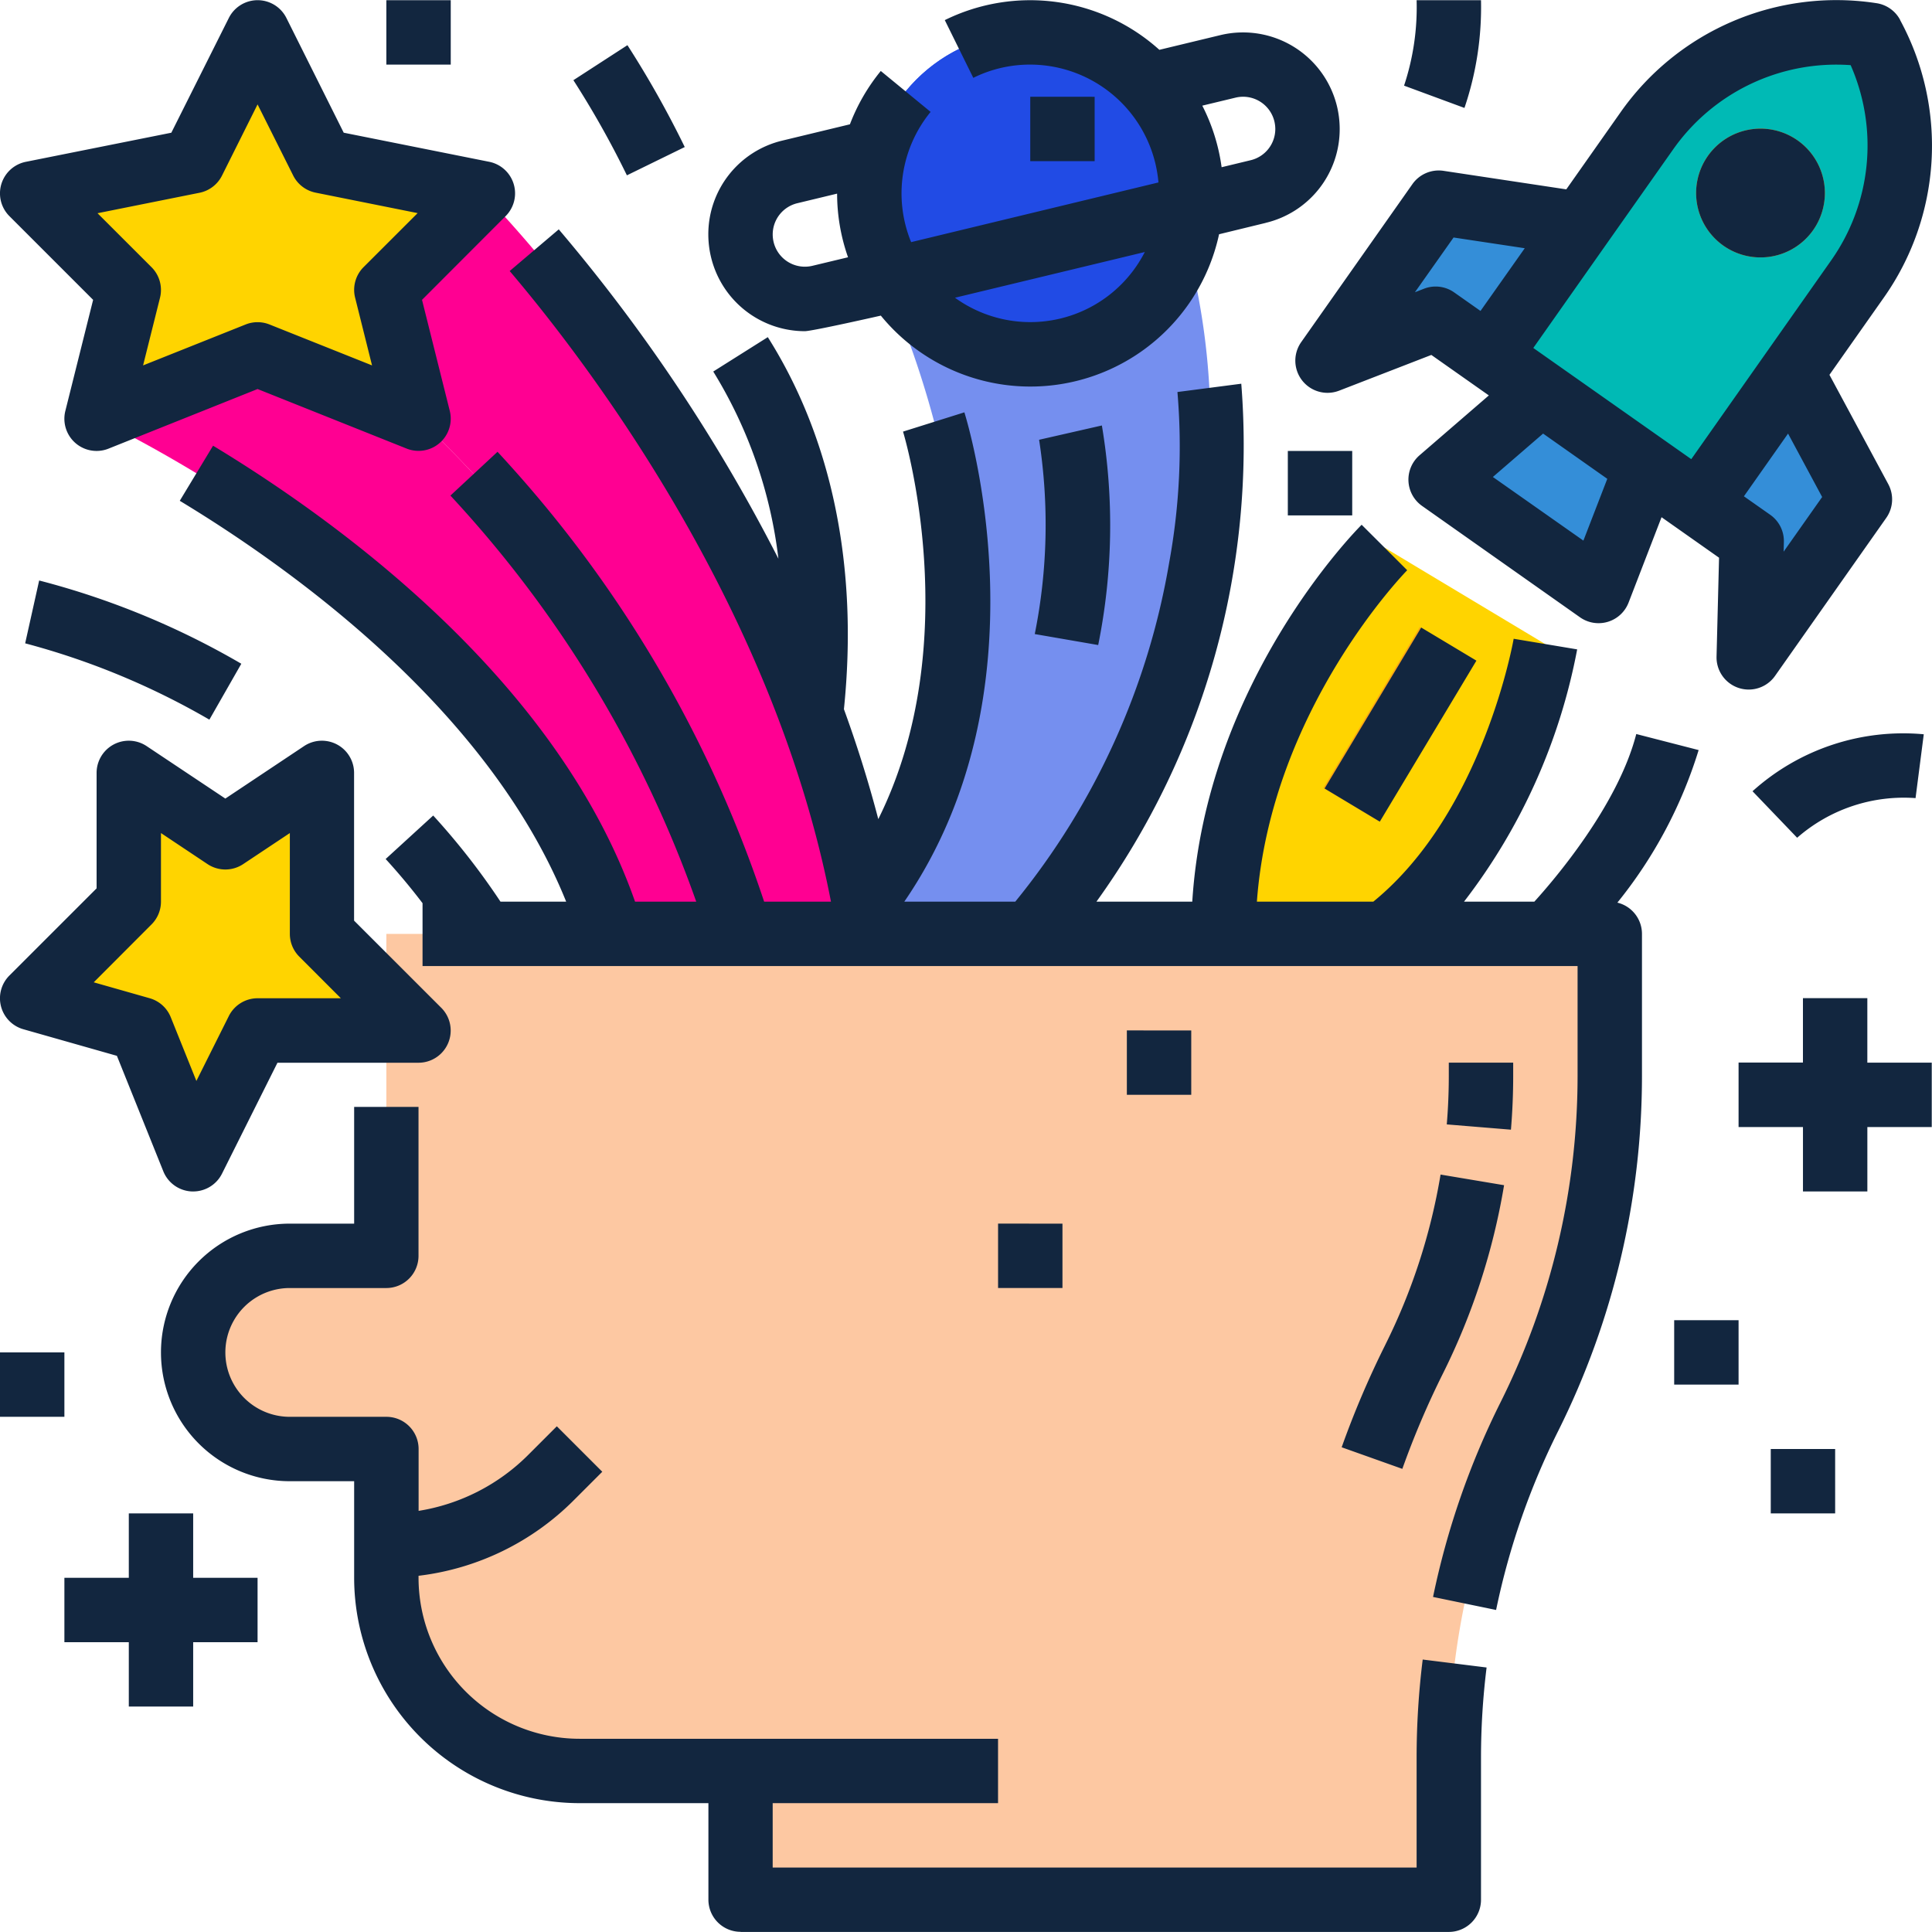 <svg xmlns="http://www.w3.org/2000/svg" xmlns:xlink="http://www.w3.org/1999/xlink" width="85" height="85" viewBox="0 0 85 85">
  <defs>
    <clipPath id="clip-path">
      <rect id="Rectángulo_23156" data-name="Rectángulo 23156" width="85" height="85" transform="translate(1230 2768)" fill="#fff" stroke="#707070" stroke-width="1"/>
    </clipPath>
  </defs>
  <g id="Enmascarar_grupo_102" data-name="Enmascarar grupo 102" transform="translate(-1230 -2768)" clip-path="url(#clip-path)">
    <g id="Filled_outline" data-name="Filled outline" transform="translate(1227.167 2765.176)">
      <path id="Trazado_181464" data-name="Trazado 181464" d="M56.039,19.89A33.274,33.274,0,0,1,48.16,43.911h-8.5c3.71-3.932,5.282-9.269,5.283-14.591a34.867,34.867,0,0,0-1.006-7.925,41.948,41.948,0,0,0-2.683-7.288L54.593,12.1a30.738,30.738,0,0,1,1.446,7.791Z" fill="#214be5" opacity="0.62"/>
      <path id="Trazado_181465" data-name="Trazado 181465" d="M19.831,43.911V58.075H15.581a4.249,4.249,0,0,0,0,8.5h4.249V72.24a8.5,8.5,0,0,0,8.5,8.5h7.082V86.4H66.574V80.158a33.542,33.542,0,0,1,3.541-15,33.541,33.541,0,0,0,3.541-15V43.911Z" fill="#fdc8a2"/>
      <path id="Trazado_181466" data-name="Trazado 181466" d="M11.332,9.915l2.833-5.666L17,9.915l7.082,1.416-4.249,4.249,1.416,5.666-7.082-2.833L7.082,21.247,8.5,15.581,4.249,11.332Z" fill="#ffd400"/>
      <path id="Trazado_181467" data-name="Trazado 181467" d="M35.412,43.911A52.225,52.225,0,0,0,21.247,21.247l-7.082-2.833L7.082,21.247s18.414,8.5,22.664,22.664Z" fill="#ff0092"/>
      <path id="Trazado_181468" data-name="Trazado 181468" d="M41.078,43.911c-2.833-18.414-17-32.579-17-32.579l-4.249,4.249,1.416,5.666A52.225,52.225,0,0,1,35.412,43.911Z" fill="#ff0092"/>
      <path id="Trazado_181469" data-name="Trazado 181469" d="M77.584,25l-9.266-6.523L75.27,8.6a10.25,10.25,0,0,1,9.91-4.235,10.25,10.25,0,0,1-.644,10.758Z" fill="#00bab5"/>
      <path id="Trazado_181470" data-name="Trazado 181470" d="M81.919,9a2.833,2.833,0,1,0,.686,3.947A2.836,2.836,0,0,0,81.919,9Z" fill="#ffb431"/>
      <g id="Grupo_80770" data-name="Grupo 80770">
        <path id="Trazado_181471" data-name="Trazado 181471" d="M72.394,12.686l-6.264-.945-4.892,6.95L66,16.847l2.317,1.631Z" fill="#348ed8"/>
        <path id="Trazado_181472" data-name="Trazado 181472" d="M81.66,19.209l3,5.578-4.892,6.95.129-5.106L77.584,25Z" fill="#348ed8"/>
        <path id="Trazado_181473" data-name="Trazado 181473" d="M73.164,28.818l-6.95-4.892,4.42-3.818,4.633,3.261Z" fill="#348ed8"/>
      </g>
      <path id="Trazado_181474" data-name="Trazado 181474" d="M63.741,26.913s-7.082,7.082-7.082,17h7.082c5.666-4.249,7.082-12.748,7.082-12.748Z" fill="#ffd400"/>
      <path id="Trazado_181475" data-name="Trazado 181475" d="M60.279,33.265h8.254V36.1H60.279Z" transform="matrix(0.514, -0.858, 0.858, 0.514, 1.532, 72.114)" fill="#f9a614"/>
      <circle id="Elipse_4703" data-name="Elipse 4703" cx="7.082" cy="7.082" r="7.082" transform="translate(41.078 4.249)" fill="#214be5"/>
      <path id="Trazado_181476" data-name="Trazado 181476" d="M41.222,12.758A7.084,7.084,0,0,1,54.939,9.272" fill="#214be5"/>
      <path id="Trazado_181477" data-name="Trazado 181477" d="M8.5,42.494V36.828l4.249,2.833L17,36.828v7.082l4.249,4.249H14.165l-2.833,5.666L9.03,48.1,4.249,46.744Z" fill="#ffd400"/>
      <path id="Trazado_181478" data-name="Trazado 181478" d="M48.358,30.72a24.426,24.426,0,0,0,.191-8.548l2.762-.629a26.566,26.566,0,0,1-.162,9.66ZM30.438,4.811,28.06,6.352a40.73,40.73,0,0,1,2.354,4.186l2.545-1.245a43.589,43.589,0,0,0-2.521-4.481Zm4.974,83.01H66.574A1.416,1.416,0,0,0,67.991,86.4V80.158a32.261,32.261,0,0,1,.246-3.971l-2.811-.35a35.085,35.085,0,0,0-.268,4.321v4.83H36.828V82.155h9.915V79.323H28.329a7.09,7.09,0,0,1-7.082-7.082v-.089a11.586,11.586,0,0,0,6.839-3.332l1.245-1.245-2-2-1.245,1.245a8.775,8.775,0,0,1-4.836,2.476V66.574a1.416,1.416,0,0,0-1.416-1.416H15.581a2.833,2.833,0,1,1,0-5.666h4.249a1.416,1.416,0,0,0,1.416-1.416V51.524H18.414v5.135H15.581a5.666,5.666,0,1,0,0,11.332h2.833V72.24a9.926,9.926,0,0,0,9.915,9.915H34V86.4a1.416,1.416,0,0,0,1.416,1.416ZM62.74,25.911c-.292.292-6.848,6.957-7.452,16.583H51.071a34.35,34.35,0,0,0,6.373-22.788l-2.809.365a28.318,28.318,0,0,1-.364,7.511A32.076,32.076,0,0,1,47.5,42.494H42.618c6.381-9.3,2.8-21.019,2.644-21.529l-2.7.848c.032.1,2.8,9.235-1.088,17.049-.433-1.66-.943-3.274-1.512-4.837.639-6.229-.515-11.883-3.349-16.368l-2.4,1.513a20.207,20.207,0,0,1,2.867,8.235,75.206,75.206,0,0,0-9.664-14.49l-2.159,1.833c3.46,4.073,11.629,14.793,14.135,27.745h-2.94a54.031,54.031,0,0,0-11.1-19.1q-.327-.366-.63-.692L22.65,24.627q.285.308.595.653a51.362,51.362,0,0,1,10.22,17.214H30.773c-3.411-9.728-13.02-16.708-18.566-20.061l-1.465,2.424c5.03,3.041,13.606,9.222,17,17.636H24.852a30.984,30.984,0,0,0-2.96-3.789L19.8,40.617q.857.936,1.623,1.943v2.767H72.24v4.83a32.14,32.14,0,0,1-3.39,14.363,34.981,34.981,0,0,0-2.969,8.563l2.774.573a32.18,32.18,0,0,1,2.727-7.865,34.979,34.979,0,0,0,3.691-15.634V43.911a1.416,1.416,0,0,0-1.082-1.375,20.019,20.019,0,0,0,3.575-6.712l-2.744-.706c-.814,3.167-3.65,6.457-4.485,7.376H67.243a26.1,26.1,0,0,0,4.979-11.1l-2.794-.467c-.013.078-1.339,7.626-6.175,11.566H58.131c.62-8.451,6.55-14.517,6.613-14.581l-1-1Zm1.041,36.079a40.484,40.484,0,0,0-1.92,4.508l2.669.95a37.7,37.7,0,0,1,1.785-4.192,29.322,29.322,0,0,0,2.691-8.288L66.212,54.5a26.506,26.506,0,0,1-2.431,7.488Zm5.626-11.833v-.581H66.574v.581c0,.708-.03,1.428-.089,2.136l2.823.232C69.374,51.74,69.407,50.943,69.407,50.157ZM17.955,8.662l6.4,1.28a1.416,1.416,0,0,1,.724,2.39L21.4,16.016,22.621,20.9a1.416,1.416,0,0,1-1.9,1.659L14.165,19.94,7.608,22.562a1.416,1.416,0,0,1-1.9-1.659L6.93,16.016,3.247,12.333a1.416,1.416,0,0,1,.724-2.39l6.4-1.28L12.9,3.616a1.416,1.416,0,0,1,2.534,0ZM21.207,12.2l-4.487-.9a1.416,1.416,0,0,1-.989-.756L14.165,7.417,12.6,10.549a1.416,1.416,0,0,1-.989.756l-4.487.9L9.5,14.58a1.416,1.416,0,0,1,.372,1.346L9.128,18.9l4.511-1.8a1.416,1.416,0,0,1,1.052,0l4.51,1.8-.744-2.978a1.416,1.416,0,0,1,.372-1.346ZM81.919,9a2.833,2.833,0,1,0,.686,3.947A2.836,2.836,0,0,0,81.919,9Zm4.508-5.3a11.6,11.6,0,0,1-.733,12.245l-2.373,3.37,2.588,4.808a1.416,1.416,0,0,1-.089,1.487l-4.892,6.95a1.416,1.416,0,0,1-2.574-.851l.11-4.348-2.53-1.782-1.45,3.756a1.416,1.416,0,0,1-2.137.648L65.4,25.084a1.416,1.416,0,0,1-.111-2.231l3.047-2.632-2.53-1.781-4.055,1.571a1.416,1.416,0,0,1-1.67-2.136l4.892-6.95a1.417,1.417,0,0,1,1.37-.585l5.4.815,2.373-3.37A11.6,11.6,0,0,1,85.391,2.964a1.416,1.416,0,0,1,1.037.729ZM69.916,13.745l-3.132-.472-1.7,2.408.4-.155a1.416,1.416,0,0,1,1.327.163l1.158.815ZM73.547,23.89,70.723,21.9l-2.21,1.909,3.983,2.8Zm9.453.8L81.5,21.9l-1.942,2.759,1.158.814a1.416,1.416,0,0,1,.6,1.194l-.011.429Zm1.25-19a8.775,8.775,0,0,0-7.821,3.729L73.553,13.5h0l-3.261,4.633,6.95,4.892,6.137-8.72a8.778,8.778,0,0,0,.872-8.621ZM67.789,31.89,65.36,30.433,61.11,37.515l2.429,1.458ZM58.521,12.63l-2.054.5A8.494,8.494,0,0,1,41.586,16.71s-3.014.685-3.348.685a4.252,4.252,0,0,1-4.122-3.255,4.311,4.311,0,0,1-.12-1,4.238,4.238,0,0,1,3.255-4.13l2.975-.717a8.481,8.481,0,0,1,1.358-2.346l2.192,1.8a5.661,5.661,0,0,0-.857,5.73L53.8,10.851A5.672,5.672,0,0,0,48.16,5.666a5.606,5.606,0,0,0-2.506.583L44.4,3.709A8.493,8.493,0,0,1,53.84,5.016l2.689-.648A4.254,4.254,0,0,1,61.655,7.5a4.313,4.313,0,0,1,.119,1,4.237,4.237,0,0,1-3.253,4.128ZM40.143,14.143a8.458,8.458,0,0,1-.481-2.8l-1.747.421a1.413,1.413,0,0,0-1.086,1.376,1.461,1.461,0,0,0,.041.338,1.415,1.415,0,0,0,1.707,1.04Zm13.06-.232-8.355,2.012A5.657,5.657,0,0,0,53.2,13.911ZM58.941,8.5a1.463,1.463,0,0,0-.041-.338,1.416,1.416,0,0,0-1.708-1.042l-1.463.352a8.431,8.431,0,0,1,.85,2.709l1.277-.308A1.412,1.412,0,0,0,58.941,8.5ZM48.16,7.081V9.915h2.833V7.082ZM3.248,45.742l3.835-3.834V36.828a1.416,1.416,0,0,1,2.2-1.179l3.464,2.309,3.464-2.309a1.416,1.416,0,0,1,2.2,1.179v6.5l3.835,3.834a1.416,1.416,0,0,1-1,2.418H15.04L12.6,54.46a1.416,1.416,0,0,1-1.267.783h-.058a1.416,1.416,0,0,1-1.257-.887l-2.042-5.08L3.862,48.107a1.416,1.416,0,0,1-.615-2.364Zm3.709.3,2.461.7a1.416,1.416,0,0,1,.927.834l1.128,2.805L12.9,47.527a1.416,1.416,0,0,1,1.266-.784h3.663L16,44.912a1.416,1.416,0,0,1-.415-1V39.475L13.534,40.84a1.416,1.416,0,0,1-1.572,0L9.915,39.475v3.019a1.417,1.417,0,0,1-.415,1ZM3.94,31.128a32.933,32.933,0,0,1,8.105,3.358l1.405-2.46a35.127,35.127,0,0,0-8.894-3.663ZM67.263,7.573a13.777,13.777,0,0,0,.728-4.74H65.158a10.927,10.927,0,0,1-.552,3.759ZM87.109,37.939l.362-2.81a9.9,9.9,0,0,0-7.534,2.506L81.9,39.682a7.124,7.124,0,0,1,5.214-1.744Zm-2.121,8.8H82.155v2.833H79.323V52.41h2.833v2.833h2.833V52.41h2.833V49.577H84.988ZM11.332,77.906V75.073h2.833V72.24H11.332V69.407H8.5V72.24H5.666v2.833H8.5v2.833ZM79.323,63.741V60.908H76.49v2.833Zm1.416,2.833v2.833h2.833V66.574ZM2.833,65.158H5.666V62.325H2.833Zm49.577-17v2.833h2.833V48.16Zm-5.666,8.5v2.833h2.833V56.659ZM19.831,2.833V5.666h2.833V2.833ZM59.492,25.5h2.833V22.664H59.492Z" fill="#12263f"/>
    </g>
  </g>
</svg>
